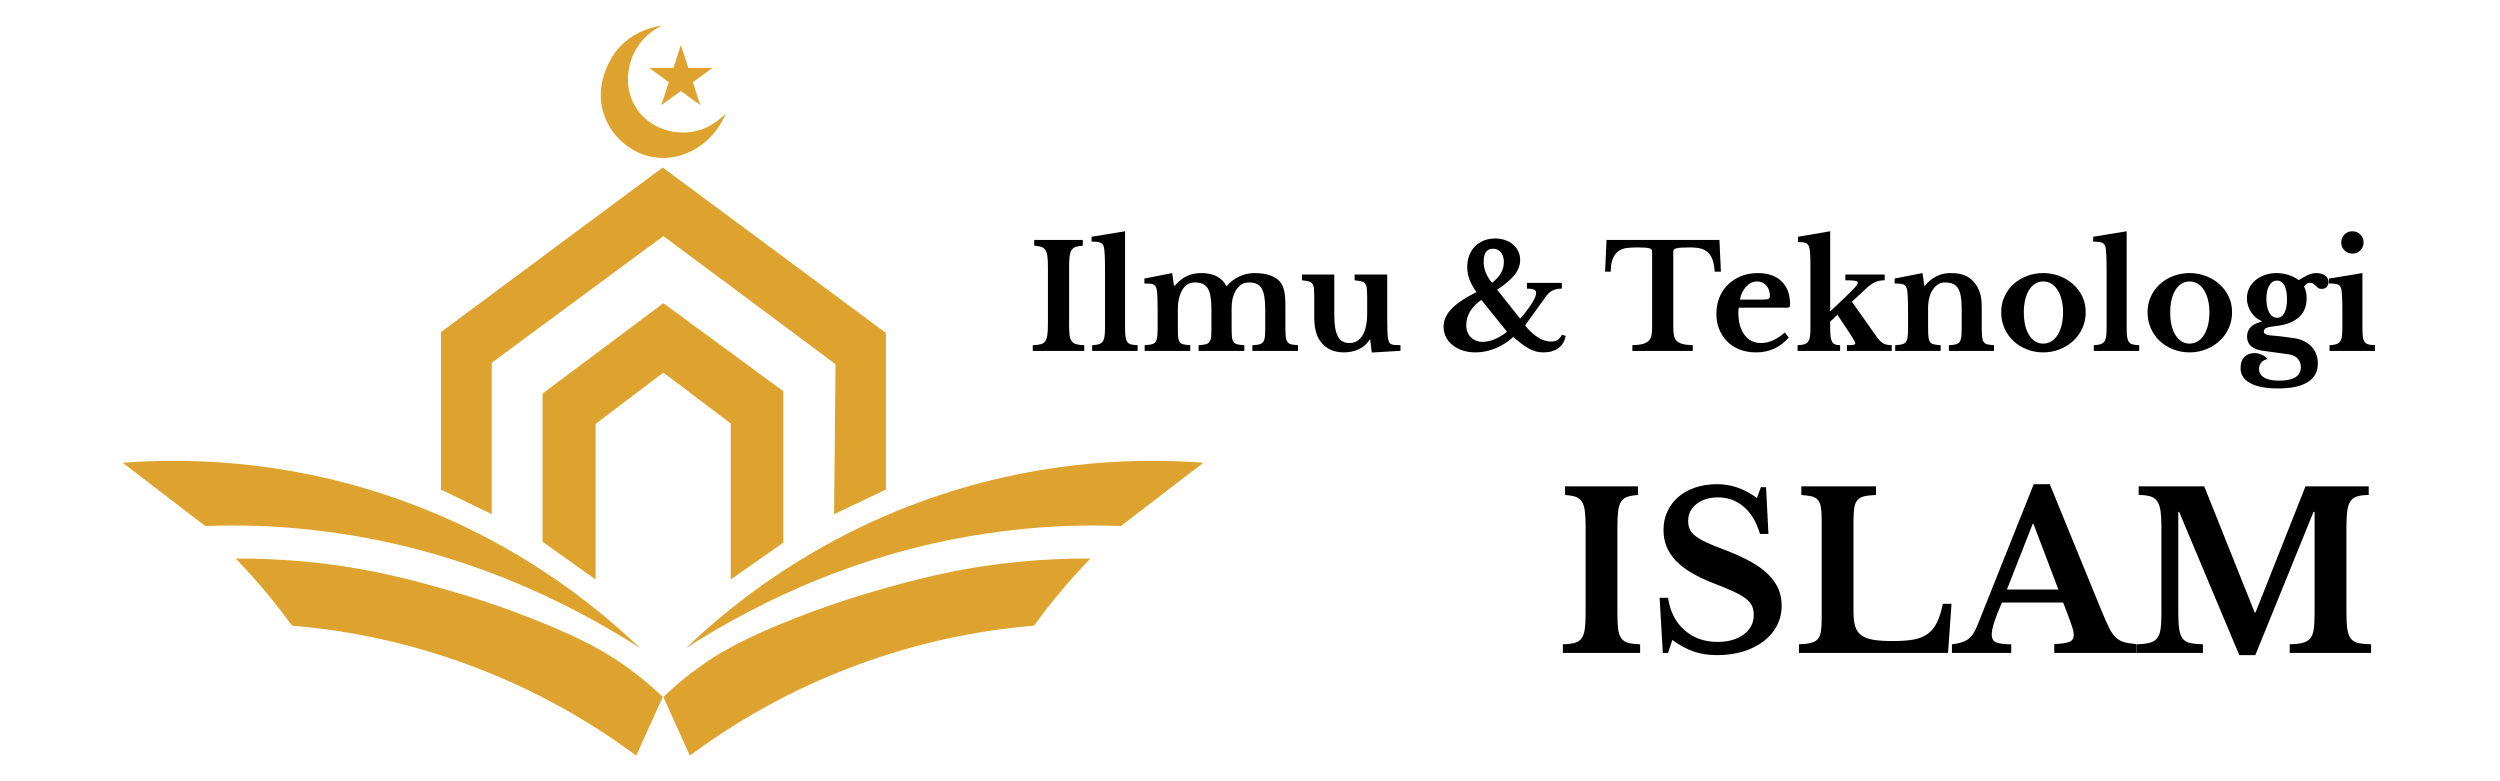 <svg xmlns="http://www.w3.org/2000/svg" xmlns:xlink="http://www.w3.org/1999/xlink" width="1920" zoomAndPan="magnify" viewBox="0 0 1440 450" height="600" preserveAspectRatio="xMidYMid meet" version="1.2"><defs><clipPath id="26f3cf4030"><path d="M 346 14.676 L 419 14.676 L 419 91 L 346 91 Z M 346 14.676 "/></clipPath><clipPath id="ccf5f21add"><path d="M 135 321 L 382 321 L 382 435.227 L 135 435.227 Z M 135 321 "/></clipPath><clipPath id="95212fb355"><path d="M 70.504 265 L 369 265 L 369 374 L 70.504 374 Z M 70.504 265 "/></clipPath><clipPath id="317c0a374f"><path d="M 382 321 L 629 321 L 629 435.227 L 382 435.227 Z M 382 321 "/></clipPath><clipPath id="ce714f3aea"><path d="M 395 265 L 693.316 265 L 693.316 374 L 395 374 Z M 395 265 "/></clipPath></defs><g id="50687423b3"><g clip-rule="nonzero" clip-path="url(#26f3cf4030)"><path style=" stroke:none;fill-rule:nonzero;fill:#dda32e;fill-opacity:1;" d="M 381.414 14.676 C 378.113 16.234 371.391 20.031 366.723 27.754 C 361.184 36.844 358.941 50.977 366.723 62.621 C 373.879 73.27 386.391 77.379 397.16 76.133 C 408.988 74.766 416.27 67.23 418.199 65.051 C 411.164 82.672 393.859 93.008 377.117 90.641 C 364.172 88.773 353.277 79.621 348.547 67.789 C 340.457 47.68 354.273 30.18 355.207 29.059 C 364.793 17.293 378.051 15.113 381.414 14.676 Z M 381.414 14.676 "/></g><path style=" stroke:none;fill-rule:nonzero;fill:#dda32e;fill-opacity:1;" d="M 392.18 25.945 L 396.477 39.148 L 410.355 39.148 L 399.09 47.367 L 403.383 60.566 L 392.18 52.41 L 380.914 60.566 L 385.211 47.367 L 374.004 39.148 L 387.887 39.148 Z M 392.18 25.945 "/><path style=" stroke:none;fill-rule:nonzero;fill:#dda32e;fill-opacity:1;" d="M 283.254 296.184 L 253.996 281.988 L 253.996 191.266 L 381.723 96.496 L 510.258 191.762 L 510.258 281.988 L 480.445 296.184 L 481.254 209.758 L 382.098 135.973 L 283.254 208.949 Z M 283.254 296.184 "/><path style=" stroke:none;fill-rule:nonzero;fill:#dda32e;fill-opacity:1;" d="M 420.875 333.793 L 420.875 243.879 L 382.098 214.613 L 343.07 244.129 L 343.07 333.793 L 312.508 312.062 L 312.508 226.695 L 382.098 174.641 L 451.188 225.324 L 451.188 312.562 Z M 420.875 333.793 "/><g clip-rule="nonzero" clip-path="url(#ccf5f21add)"><path style=" stroke:none;fill-rule:nonzero;fill:#dda32e;fill-opacity:1;" d="M 381.723 401.414 L 366.473 435.227 C 343.629 418.289 309.832 397.055 265.324 381.305 C 227.668 367.914 193.93 362.5 168.223 360.383 C 164.363 355.09 160.195 349.609 155.652 344.066 C 148.93 335.848 142.207 328.375 135.734 321.715 C 146.375 321.652 160.879 322.023 177.996 323.707 C 213.973 327.316 240.551 334.852 261.715 341.016 C 268.562 343.008 297.633 351.539 328.504 365.676 C 336.348 369.285 344.375 373.27 353.652 379.188 C 366.039 387.219 375.438 395.375 381.723 401.414 Z M 381.723 401.414 "/></g><g clip-rule="nonzero" clip-path="url(#95212fb355)"><path style=" stroke:none;fill-rule:nonzero;fill:#dda32e;fill-opacity:1;" d="M 118.18 302.973 L 70.688 266.547 C 103.738 264.055 158.516 264.117 221.383 284.789 C 294.645 308.887 343.566 349.234 368.652 373.27 C 327.82 347.117 264.082 314.863 181.73 305.461 C 158.949 302.785 137.602 302.223 118.18 302.973 Z M 118.18 302.973 "/></g><g clip-rule="nonzero" clip-path="url(#317c0a374f)"><path style=" stroke:none;fill-rule:nonzero;fill:#dda32e;fill-opacity:1;" d="M 382.098 401.414 L 397.348 435.227 C 420.191 418.289 453.988 397.055 498.496 381.305 C 536.152 367.914 569.891 362.5 595.598 360.383 C 599.457 355.09 603.625 349.609 608.168 344.066 C 614.891 335.848 621.613 328.375 628.09 321.715 C 617.445 321.652 602.941 322.023 585.824 323.707 C 549.848 327.316 523.27 334.852 502.105 341.016 C 495.258 343.008 466.191 351.539 435.316 365.676 C 427.473 369.285 419.445 373.27 410.168 379.188 C 397.781 387.219 388.383 395.375 382.098 401.414 Z M 382.098 401.414 "/></g><g clip-rule="nonzero" clip-path="url(#ce714f3aea)"><path style=" stroke:none;fill-rule:nonzero;fill:#dda32e;fill-opacity:1;" d="M 645.641 302.973 L 693.133 266.547 C 660.082 264.055 605.305 264.117 542.438 284.789 C 469.176 308.887 420.254 349.234 395.168 373.27 C 436 347.117 499.738 314.863 582.09 305.461 C 604.871 302.785 626.219 302.223 645.641 302.973 Z M 645.641 302.973 "/></g><g style="fill:#000000;fill-opacity:1;"><g transform="translate(895.733, 376.104)"><path style="stroke:none" d="M 48.984 0 L 4.484 0 L 4.484 -4.984 C 7.305 -5.066 9.566 -5.336 11.266 -5.797 C 12.973 -6.254 14.285 -7.102 15.203 -8.344 C 16.117 -9.594 16.742 -11.359 17.078 -13.641 C 17.41 -15.93 17.578 -19.031 17.578 -22.938 L 17.578 -73.047 C 17.578 -76.535 17.43 -79.422 17.141 -81.703 C 16.848 -83.984 16.285 -85.789 15.453 -87.125 C 14.617 -88.457 13.43 -89.391 11.891 -89.922 C 10.359 -90.461 8.305 -90.816 5.734 -90.984 L 5.734 -95.969 L 47.734 -95.969 L 47.734 -90.984 C 45.16 -90.816 43.102 -90.461 41.562 -89.922 C 40.031 -89.391 38.848 -88.457 38.016 -87.125 C 37.18 -85.789 36.617 -83.984 36.328 -81.703 C 36.035 -79.422 35.891 -76.535 35.891 -73.047 L 35.891 -22.938 C 35.891 -19.031 36.035 -15.93 36.328 -13.641 C 36.617 -11.359 37.242 -9.594 38.203 -8.344 C 39.16 -7.102 40.488 -6.254 42.188 -5.797 C 43.895 -5.336 46.16 -5.066 48.984 -4.984 Z M 48.984 0 "/></g></g><g style="fill:#000000;fill-opacity:1;"><g transform="translate(949.202, 376.104)"><path style="stroke:none" d="M 6.734 -31.781 L 11.594 -31.781 C 12.758 -23.883 15.914 -17.672 21.062 -13.141 C 26.219 -8.617 32.578 -6.359 40.141 -6.359 C 43.211 -6.359 46.035 -6.727 48.609 -7.469 C 51.18 -8.219 53.379 -9.281 55.203 -10.656 C 57.035 -12.031 58.453 -13.648 59.453 -15.516 C 60.453 -17.391 60.953 -19.488 60.953 -21.812 C 60.953 -23.801 60.641 -25.523 60.016 -26.984 C 59.391 -28.441 58.203 -29.852 56.453 -31.219 C 54.711 -32.594 52.328 -33.984 49.297 -35.391 C 46.266 -36.805 42.336 -38.43 37.516 -40.266 C 27.797 -44.004 20.609 -48.344 15.953 -53.281 C 11.297 -58.227 8.969 -64.066 8.969 -70.797 C 8.969 -74.703 9.719 -78.273 11.219 -81.516 C 12.719 -84.754 14.816 -87.535 17.516 -89.859 C 20.211 -92.191 23.453 -94 27.234 -95.281 C 31.016 -96.57 35.191 -97.219 39.766 -97.219 C 43.992 -97.219 47.977 -96.551 51.719 -95.219 C 55.457 -93.895 59.156 -91.906 62.812 -89.25 L 65.062 -95.469 L 68.047 -95.469 L 69.422 -68.547 L 64.562 -68.547 C 62.57 -75.359 59.457 -80.57 55.219 -84.188 C 50.977 -87.801 46.078 -89.609 40.516 -89.609 C 35.359 -89.609 31.18 -88.344 27.984 -85.812 C 24.785 -83.281 23.188 -80.02 23.188 -76.031 C 23.188 -74.281 23.473 -72.719 24.047 -71.344 C 24.629 -69.977 25.711 -68.672 27.297 -67.422 C 28.879 -66.18 31.039 -64.914 33.781 -63.625 C 36.52 -62.344 40.051 -60.91 44.375 -59.328 C 50.188 -57.086 55.148 -54.82 59.266 -52.531 C 63.379 -50.25 66.742 -47.797 69.359 -45.172 C 71.973 -42.555 73.906 -39.797 75.156 -36.891 C 76.406 -33.984 77.031 -30.785 77.031 -27.297 C 77.031 -23.055 76.113 -19.191 74.281 -15.703 C 72.457 -12.211 69.906 -9.219 66.625 -6.719 C 63.344 -4.227 59.438 -2.273 54.906 -0.859 C 50.375 0.547 45.367 1.25 39.891 1.25 C 34.898 1.25 30.41 0.566 26.422 -0.797 C 22.43 -2.172 18.316 -4.398 14.078 -7.484 L 11.594 0 L 8.594 0 Z M 6.734 -31.781 "/></g></g><g style="fill:#000000;fill-opacity:1;"><g transform="translate(1031.836, 376.104)"><path style="stroke:none" d="M 90.234 0 L 4.359 0 L 4.359 -4.984 C 7.098 -5.066 9.336 -5.316 11.078 -5.734 C 12.828 -6.148 14.16 -6.852 15.078 -7.844 C 15.992 -8.844 16.617 -10.254 16.953 -12.078 C 17.285 -13.91 17.453 -16.281 17.453 -19.188 L 17.453 -76.781 C 17.453 -79.688 17.305 -82.031 17.016 -83.812 C 16.723 -85.602 16.16 -87.016 15.328 -88.047 C 14.492 -89.086 13.305 -89.797 11.766 -90.172 C 10.234 -90.547 8.223 -90.816 5.734 -90.984 L 5.734 -95.969 L 48.734 -95.969 L 48.734 -90.984 C 45.91 -90.898 43.645 -90.648 41.938 -90.234 C 40.238 -89.816 38.93 -89.066 38.016 -87.984 C 37.098 -86.91 36.492 -85.414 36.203 -83.5 C 35.91 -81.594 35.766 -79.062 35.766 -75.906 L 35.766 -23.688 C 35.766 -20.195 36.117 -17.348 36.828 -15.141 C 37.535 -12.941 38.758 -11.238 40.5 -10.031 C 42.25 -8.82 44.578 -7.988 47.484 -7.531 C 50.391 -7.082 54.004 -6.859 58.328 -6.859 C 63.148 -6.859 67.18 -7.145 70.422 -7.719 C 73.66 -8.301 76.379 -9.406 78.578 -11.031 C 80.785 -12.656 82.551 -14.836 83.875 -17.578 C 85.207 -20.316 86.332 -23.891 87.25 -28.297 L 92.234 -28.297 Z M 90.234 0 "/></g></g><g style="fill:#000000;fill-opacity:1;"><g transform="translate(1125.936, 376.104)"><path style="stroke:none" d="M 62.438 -29.047 L 27.172 -29.047 C 23.266 -20.234 21.312 -14.125 21.312 -10.719 C 21.312 -8.227 22.242 -6.648 24.109 -5.984 C 25.984 -5.316 28.789 -4.984 32.531 -4.984 L 32.531 0 L -1.625 0 L -1.625 -4.984 C 0.375 -5.234 2.098 -5.566 3.547 -5.984 C 5.004 -6.398 6.289 -6.977 7.406 -7.719 C 8.531 -8.469 9.508 -9.445 10.344 -10.656 C 11.176 -11.863 11.969 -13.336 12.719 -15.078 L 45.5 -97.219 L 54.719 -97.219 L 84.5 -24.422 C 86.25 -20.191 87.723 -16.867 88.922 -14.453 C 90.129 -12.047 91.422 -10.195 92.797 -8.906 C 94.172 -7.625 95.75 -6.734 97.531 -6.234 C 99.32 -5.734 101.629 -5.359 104.453 -5.109 L 104.453 0 L 57.328 0 L 57.328 -5.109 C 61.316 -5.273 64.18 -5.691 65.922 -6.359 C 67.672 -7.023 68.547 -8.352 68.547 -10.344 C 68.547 -11.508 68.254 -13.004 67.672 -14.828 C 67.098 -16.66 66.312 -18.906 65.312 -21.562 Z M 30.031 -36.516 L 59.703 -36.516 L 45.375 -74.281 L 44.875 -74.281 Z M 30.031 -36.516 "/></g></g><g style="fill:#000000;fill-opacity:1;"><g transform="translate(1226.767, 376.104)"><path style="stroke:none" d="M 72.422 -23.312 L 101.203 -95.969 L 137.609 -95.969 L 137.609 -90.984 C 134.859 -90.984 132.629 -90.711 130.922 -90.172 C 129.223 -89.641 127.914 -88.664 127 -87.25 C 126.094 -85.832 125.492 -83.898 125.203 -81.453 C 124.91 -79.004 124.766 -75.91 124.766 -72.172 L 124.766 -23.812 C 124.766 -19.656 124.93 -16.367 125.266 -13.953 C 125.598 -11.547 126.258 -9.676 127.25 -8.344 C 128.25 -7.02 129.68 -6.148 131.547 -5.734 C 133.422 -5.316 135.895 -5.066 138.969 -4.984 L 138.969 0 L 92.109 0 L 92.109 -4.984 C 95.18 -5.066 97.648 -5.336 99.516 -5.797 C 101.391 -6.254 102.848 -7.102 103.891 -8.344 C 104.93 -9.594 105.613 -11.359 105.938 -13.641 C 106.27 -15.93 106.438 -19.031 106.438 -22.938 L 106.438 -81.266 L 105.812 -81.266 L 72.297 1.25 L 63.062 1.25 L 28.422 -81.266 L 27.922 -81.266 L 27.922 -23.812 C 27.922 -19.656 28.086 -16.367 28.422 -13.953 C 28.754 -11.547 29.414 -9.676 30.406 -8.344 C 31.406 -7.02 32.836 -6.148 34.703 -5.734 C 36.578 -5.316 39.051 -5.066 42.125 -4.984 L 42.125 0 L 3.734 0 L 3.734 -4.984 C 6.805 -5.066 9.297 -5.336 11.203 -5.797 C 13.117 -6.254 14.598 -7.102 15.641 -8.344 C 16.68 -9.594 17.367 -11.359 17.703 -13.641 C 18.035 -15.93 18.203 -19.031 18.203 -22.938 L 18.203 -73.047 C 18.203 -76.535 18.035 -79.441 17.703 -81.766 C 17.367 -84.086 16.742 -85.938 15.828 -87.312 C 14.91 -88.688 13.598 -89.641 11.891 -90.172 C 10.191 -90.711 7.93 -90.984 5.109 -90.984 L 5.109 -95.969 L 42.875 -95.969 L 71.922 -23.312 Z M 72.422 -23.312 "/></g></g><g style="fill:#000000;fill-opacity:1;"><g transform="translate(591.884, 202.15)"><path style="stroke:none" d="M 32.641 0 L 2.984 0 L 2.984 -3.328 C 4.867 -3.379 6.379 -3.555 7.516 -3.859 C 8.648 -4.16 9.52 -4.727 10.125 -5.562 C 10.738 -6.395 11.156 -7.57 11.375 -9.094 C 11.602 -10.613 11.719 -12.676 11.719 -15.281 L 11.719 -48.672 C 11.719 -50.992 11.617 -52.914 11.422 -54.438 C 11.223 -55.969 10.848 -57.176 10.297 -58.062 C 9.742 -58.945 8.953 -59.566 7.922 -59.922 C 6.898 -60.285 5.535 -60.523 3.828 -60.641 L 3.828 -63.953 L 31.812 -63.953 L 31.812 -60.641 C 30.094 -60.523 28.723 -60.285 27.703 -59.922 C 26.68 -59.566 25.891 -58.945 25.328 -58.062 C 24.773 -57.176 24.398 -55.969 24.203 -54.438 C 24.016 -52.914 23.922 -50.992 23.922 -48.672 L 23.922 -15.281 C 23.922 -12.676 24.016 -10.613 24.203 -9.094 C 24.398 -7.57 24.816 -6.395 25.453 -5.562 C 26.086 -4.727 26.973 -4.16 28.109 -3.859 C 29.242 -3.555 30.754 -3.379 32.641 -3.328 Z M 32.641 0 "/></g></g><g style="fill:#000000;fill-opacity:1;"><g transform="translate(627.516, 202.15)"><path style="stroke:none" d="M 20.516 -13.625 C 20.516 -11.406 20.598 -9.629 20.766 -8.297 C 20.93 -6.973 21.266 -5.953 21.766 -5.234 C 22.266 -4.516 22.984 -4.031 23.922 -3.781 C 24.859 -3.531 26.133 -3.379 27.75 -3.328 L 27.75 0 L 1.578 0 L 1.578 -3.328 C 3.129 -3.379 4.391 -3.555 5.359 -3.859 C 6.328 -4.16 7.07 -4.656 7.594 -5.344 C 8.125 -6.039 8.484 -7.016 8.672 -8.266 C 8.867 -9.516 8.969 -11.109 8.969 -13.047 L 8.969 -47.344 C 8.969 -50.551 8.91 -53.191 8.797 -55.266 C 8.691 -57.348 8.555 -58.781 8.391 -59.562 C 8.109 -60.938 7.484 -61.848 6.516 -62.297 C 5.547 -62.742 3.789 -62.969 1.25 -62.969 L 1.25 -65.781 L 20.516 -68.938 Z M 20.516 -13.625 "/></g></g><g style="fill:#000000;fill-opacity:1;"><g transform="translate(657.002, 202.15)"><path style="stroke:none" d="M 21.438 -13.703 C 21.438 -11.379 21.488 -9.551 21.594 -8.219 C 21.707 -6.895 22.008 -5.883 22.5 -5.188 C 23 -4.5 23.719 -4.039 24.656 -3.812 C 25.602 -3.594 26.91 -3.43 28.578 -3.328 L 28.578 0 L 2.328 0 L 2.328 -3.328 C 3.984 -3.43 5.312 -3.594 6.312 -3.812 C 7.312 -4.039 8.055 -4.484 8.547 -5.141 C 9.047 -5.805 9.379 -6.766 9.547 -8.016 C 9.711 -9.266 9.797 -10.941 9.797 -13.047 L 9.797 -23.344 C 9.797 -26.5 9.754 -29.129 9.672 -31.234 C 9.586 -33.336 9.438 -34.773 9.219 -35.547 C 9.051 -36.266 8.844 -36.832 8.594 -37.25 C 8.344 -37.664 7.953 -38 7.422 -38.25 C 6.898 -38.5 6.223 -38.664 5.391 -38.75 C 4.566 -38.832 3.488 -38.875 2.156 -38.875 L 2.156 -41.703 L 18.188 -44.859 L 19.188 -37.625 L 19.688 -37.625 C 22.008 -40.227 24.348 -42.082 26.703 -43.188 C 29.055 -44.301 31.785 -44.859 34.891 -44.859 C 38.547 -44.859 41.562 -44.219 43.938 -42.938 C 46.32 -41.664 48.125 -39.844 49.344 -37.469 L 49.672 -37.469 C 51.66 -39.789 54.039 -41.602 56.812 -42.906 C 59.582 -44.207 62.547 -44.859 65.703 -44.859 C 69.023 -44.859 71.914 -44.441 74.375 -43.609 C 76.844 -42.773 78.77 -41.582 80.156 -40.031 C 81.258 -38.758 82.07 -37.098 82.594 -35.047 C 83.125 -33.004 83.391 -30.156 83.391 -26.5 L 83.391 -13.703 C 83.391 -11.43 83.457 -9.629 83.594 -8.297 C 83.738 -6.973 84.062 -5.953 84.562 -5.234 C 85.062 -4.516 85.781 -4.039 86.719 -3.812 C 87.656 -3.594 88.957 -3.43 90.625 -3.328 L 90.625 0 L 64.375 0 L 64.375 -3.328 C 66.031 -3.379 67.344 -3.531 68.312 -3.781 C 69.281 -4.031 70.023 -4.5 70.547 -5.188 C 71.078 -5.883 71.41 -6.844 71.547 -8.062 C 71.691 -9.281 71.766 -10.941 71.766 -13.047 L 71.766 -23.922 C 71.766 -26.797 71.598 -29.227 71.266 -31.219 C 70.93 -33.219 70.406 -34.828 69.688 -36.047 C 68.969 -37.266 68.008 -38.133 66.812 -38.656 C 65.625 -39.188 64.176 -39.453 62.469 -39.453 C 60.531 -39.453 58.938 -38.977 57.688 -38.031 C 56.438 -37.094 55.398 -35.879 54.578 -34.391 C 53.129 -31.785 52.406 -28.547 52.406 -24.672 L 52.406 -13.703 C 52.406 -11.43 52.461 -9.629 52.578 -8.297 C 52.691 -6.973 52.992 -5.953 53.484 -5.234 C 53.984 -4.516 54.719 -4.039 55.688 -3.812 C 56.656 -3.594 58 -3.43 59.719 -3.328 L 59.719 0 L 33.391 0 L 33.391 -3.328 C 35.055 -3.43 36.375 -3.594 37.344 -3.812 C 38.312 -4.039 39.055 -4.484 39.578 -5.141 C 40.109 -5.805 40.441 -6.766 40.578 -8.016 C 40.711 -9.266 40.781 -10.941 40.781 -13.047 L 40.781 -23.922 C 40.781 -26.797 40.613 -29.227 40.281 -31.219 C 39.945 -33.219 39.406 -34.828 38.656 -36.047 C 37.914 -37.266 36.938 -38.133 35.719 -38.656 C 34.5 -39.188 32.973 -39.453 31.141 -39.453 C 29.316 -39.453 27.805 -39.008 26.609 -38.125 C 25.422 -37.238 24.441 -36.047 23.672 -34.547 C 22.953 -33.223 22.398 -31.703 22.016 -29.984 C 21.629 -28.266 21.438 -26.492 21.438 -24.672 Z M 21.438 -13.703 "/></g></g><g style="fill:#000000;fill-opacity:1;"><g transform="translate(748.864, 202.15)"><path style="stroke:none" d="M 38.625 -30.406 C 38.625 -32.613 38.566 -34.367 38.453 -35.672 C 38.348 -36.973 38.047 -37.969 37.547 -38.656 C 37.047 -39.352 36.312 -39.828 35.344 -40.078 C 34.375 -40.328 33.055 -40.535 31.391 -40.703 L 31.391 -44.016 L 50.172 -44.016 L 50.172 -18.859 C 50.172 -15.473 50.211 -12.828 50.297 -10.922 C 50.379 -9.016 50.531 -7.586 50.75 -6.641 C 50.914 -5.922 51.109 -5.352 51.328 -4.938 C 51.555 -4.52 51.914 -4.188 52.406 -3.938 C 52.906 -3.695 53.582 -3.535 54.438 -3.453 C 55.301 -3.367 56.426 -3.328 57.812 -3.328 L 57.812 -0.078 L 41.281 0.906 L 40.375 -6.484 L 40.031 -6.484 C 38.594 -4.148 36.57 -2.348 33.969 -1.078 C 31.363 0.191 28.457 0.828 25.25 0.828 C 19.32 0.828 14.812 -1.273 11.719 -5.484 C 9.332 -8.691 8.141 -13.258 8.141 -19.188 L 8.141 -30.406 C 8.141 -32.676 8.082 -34.457 7.969 -35.75 C 7.863 -37.051 7.57 -38.035 7.094 -38.703 C 6.625 -39.367 5.922 -39.828 4.984 -40.078 C 4.047 -40.328 2.742 -40.535 1.078 -40.703 L 1.078 -44.016 L 19.688 -44.016 L 19.688 -20.516 C 19.688 -14.922 20.379 -10.863 21.766 -8.344 C 23.148 -5.82 25.363 -4.562 28.406 -4.562 C 31.676 -4.562 34.195 -6.055 35.969 -9.047 C 37.738 -11.93 38.625 -16.172 38.625 -21.766 Z M 38.625 -30.406 "/></g></g><g style="fill:#000000;fill-opacity:1;"><g transform="translate(807.752, 202.15)"><path style="stroke:none" d=""/></g></g><g style="fill:#000000;fill-opacity:1;"><g transform="translate(829.845, 202.15)"><path style="stroke:none" d="M 29.562 -39.281 C 31.945 -41.113 33.676 -43 34.75 -44.938 C 35.832 -46.875 36.375 -48.977 36.375 -51.25 C 36.375 -53.57 35.805 -55.426 34.672 -56.812 C 33.535 -58.195 32 -58.891 30.062 -58.891 C 26.52 -58.891 24.75 -56.367 24.75 -51.328 C 24.75 -49.172 25.164 -47.066 26 -45.016 C 26.832 -42.973 28.02 -41.062 29.562 -39.281 Z M 23.422 -29.406 C 20.598 -27.52 18.438 -25.301 16.938 -22.75 C 15.445 -20.207 14.703 -17.582 14.703 -14.875 C 14.703 -12.039 15.586 -9.723 17.359 -7.922 C 19.129 -6.129 21.375 -5.234 24.094 -5.234 C 26.25 -5.234 28.57 -5.742 31.062 -6.766 C 33.551 -7.797 35.93 -9.223 38.203 -11.047 Z M 45.766 -18.609 C 47.098 -20.098 48.332 -21.586 49.469 -23.078 C 50.602 -24.578 51.582 -25.977 52.406 -27.281 C 53.238 -28.582 53.875 -29.758 54.312 -30.812 C 54.758 -31.863 54.984 -32.723 54.984 -33.391 C 54.984 -34.273 54.582 -34.91 53.781 -35.297 C 52.977 -35.691 51.609 -35.891 49.672 -35.891 L 49.672 -39.203 L 69.766 -39.203 L 69.766 -35.891 C 68.492 -35.891 67.398 -35.773 66.484 -35.547 C 65.578 -35.328 64.75 -35.008 64 -34.594 C 63.25 -34.176 62.566 -33.648 61.953 -33.016 C 61.348 -32.379 60.742 -31.617 60.141 -30.734 L 48.594 -14.703 C 50.863 -11.816 53.301 -9.547 55.906 -7.891 C 58.508 -6.234 61.023 -5.406 63.453 -5.406 C 65.004 -5.406 66.223 -5.664 67.109 -6.188 C 67.992 -6.719 68.91 -7.754 69.859 -9.297 L 72.016 -8.719 C 71.398 -5.613 69.984 -3.242 67.766 -1.609 C 65.555 0.016 62.68 0.828 59.141 0.828 C 57.703 0.828 56.332 0.66 55.031 0.328 C 53.727 -0.004 52.395 -0.531 51.031 -1.25 C 49.676 -1.969 48.25 -2.895 46.75 -4.031 C 45.258 -5.164 43.602 -6.508 41.781 -8.062 C 38.957 -5.395 35.617 -3.242 31.766 -1.609 C 27.922 0.016 24.004 0.828 20.016 0.828 C 17.359 0.828 14.906 0.457 12.656 -0.281 C 10.414 -1.031 8.477 -2.055 6.844 -3.359 C 5.219 -4.66 3.945 -6.211 3.031 -8.016 C 2.113 -9.816 1.656 -11.77 1.656 -13.875 C 1.656 -17.582 3.164 -21.023 6.188 -24.203 C 9.207 -27.391 14.008 -30.617 20.594 -33.891 C 18.77 -36.492 17.426 -38.93 16.562 -41.203 C 15.707 -43.473 15.281 -45.852 15.281 -48.344 C 15.281 -50.781 15.664 -53.008 16.438 -55.031 C 17.219 -57.051 18.312 -58.781 19.719 -60.219 C 21.133 -61.656 22.828 -62.773 24.797 -63.578 C 26.766 -64.379 28.938 -64.781 31.312 -64.781 C 33.414 -64.781 35.352 -64.477 37.125 -63.875 C 38.895 -63.27 40.414 -62.41 41.688 -61.297 C 42.969 -60.191 43.969 -58.891 44.688 -57.391 C 45.406 -55.898 45.766 -54.238 45.766 -52.406 C 45.766 -49.414 44.711 -46.578 42.609 -43.891 C 40.504 -41.211 37.129 -38.348 32.484 -35.297 Z M 45.766 -18.609 "/></g></g><g style="fill:#000000;fill-opacity:1;"><g transform="translate(903.85, 202.15)"><path style="stroke:none" d=""/></g></g><g style="fill:#000000;fill-opacity:1;"><g transform="translate(923.534, 202.15)"><path style="stroke:none" d="M 67.703 -45.688 L 64.125 -45.688 C 63.957 -48.395 63.555 -50.648 62.922 -52.453 C 62.285 -54.254 61.383 -55.691 60.219 -56.766 C 59.051 -57.848 57.641 -58.598 55.984 -59.016 C 54.328 -59.43 52.391 -59.641 50.172 -59.641 C 48.016 -59.641 46.285 -59.598 44.984 -59.516 C 43.68 -59.43 42.68 -59.289 41.984 -59.094 C 41.297 -58.906 40.836 -58.645 40.609 -58.312 C 40.391 -57.977 40.281 -57.562 40.281 -57.062 L 40.281 -13.547 C 40.281 -11.766 40.406 -10.238 40.656 -8.969 C 40.906 -7.695 41.414 -6.66 42.188 -5.859 C 42.969 -5.055 44.102 -4.445 45.594 -4.031 C 47.094 -3.613 49.062 -3.379 51.5 -3.328 L 51.5 0 L 16.703 0 L 16.703 -3.328 C 19.191 -3.379 21.18 -3.613 22.672 -4.031 C 24.172 -4.445 25.32 -5.055 26.125 -5.859 C 26.926 -6.66 27.453 -7.695 27.703 -8.969 C 27.953 -10.238 28.078 -11.766 28.078 -13.547 L 28.078 -57.062 C 28.078 -57.562 27.977 -57.977 27.781 -58.312 C 27.594 -58.645 27.191 -58.906 26.578 -59.094 C 25.973 -59.289 25.102 -59.43 23.969 -59.516 C 22.832 -59.598 21.348 -59.641 19.516 -59.641 C 17.523 -59.641 15.613 -59.539 13.781 -59.344 C 11.957 -59.156 10.352 -58.602 8.969 -57.688 C 7.582 -56.77 6.457 -55.383 5.594 -53.531 C 4.738 -51.676 4.285 -49.062 4.234 -45.688 L 1 -45.688 L 1.828 -63.953 L 66.859 -63.953 Z M 67.703 -45.688 "/></g></g><g style="fill:#000000;fill-opacity:1;"><g transform="translate(985.495, 202.15)"><path style="stroke:none" d="M 44.859 -7.719 C 39.816 -2.02 33.531 0.828 26 0.828 C 22.562 0.828 19.441 0.289 16.641 -0.781 C 13.848 -1.863 11.457 -3.391 9.469 -5.359 C 7.477 -7.328 5.926 -9.664 4.812 -12.375 C 3.707 -15.094 3.156 -18.113 3.156 -21.438 C 3.156 -24.863 3.734 -28.004 4.891 -30.859 C 6.055 -33.711 7.707 -36.176 9.844 -38.25 C 11.977 -40.32 14.5 -41.941 17.406 -43.109 C 20.312 -44.273 23.508 -44.859 27 -44.859 C 32.863 -44.859 37.426 -43.281 40.688 -40.125 C 43.957 -36.969 45.594 -32.535 45.594 -26.828 C 45.594 -25.941 45.453 -25.398 45.172 -25.203 C 44.898 -25.016 44.129 -24.922 42.859 -24.922 L 16.109 -24.922 C 15.891 -24.422 15.781 -23.504 15.781 -22.172 C 15.781 -16.742 16.957 -12.453 19.312 -9.297 C 21.664 -6.141 24.863 -4.562 28.906 -4.562 C 31.227 -4.562 33.535 -5.086 35.828 -6.141 C 38.129 -7.191 40.363 -8.688 42.531 -10.625 Z M 28.734 -29.562 C 30.953 -29.562 32.379 -29.688 33.016 -29.938 C 33.648 -30.188 33.969 -30.785 33.969 -31.734 C 33.969 -34.172 33.273 -36.16 31.891 -37.703 C 30.504 -39.254 28.758 -40.031 26.656 -40.031 C 24.281 -40.031 22.164 -39.047 20.312 -37.078 C 18.457 -35.117 17.254 -32.613 16.703 -29.562 Z M 28.734 -29.562 "/></g></g><g style="fill:#000000;fill-opacity:1;"><g transform="translate(1034.083, 202.15)"><path style="stroke:none" d="M 29.734 -3.328 C 31.504 -3.328 32.75 -3.395 33.469 -3.531 C 34.188 -3.664 34.547 -3.957 34.547 -4.406 C 34.547 -4.738 34.172 -5.551 33.422 -6.844 C 32.68 -8.145 31.727 -9.656 30.562 -11.375 L 24.25 -20.844 L 20.094 -16.859 L 20.094 -13.625 C 20.094 -11.457 20.176 -9.707 20.344 -8.375 C 20.508 -7.051 20.801 -6.016 21.219 -5.266 C 21.633 -4.523 22.219 -4.016 22.969 -3.734 C 23.719 -3.461 24.672 -3.328 25.828 -3.328 L 25.828 0 L 1.328 0 L 1.328 -3.328 C 2.879 -3.379 4.125 -3.539 5.062 -3.812 C 6.008 -4.094 6.758 -4.578 7.312 -5.266 C 7.863 -5.961 8.234 -6.93 8.422 -8.172 C 8.617 -9.422 8.719 -11.047 8.719 -13.047 L 8.719 -48.266 C 8.719 -51.641 8.66 -54.297 8.547 -56.234 C 8.441 -58.172 8.156 -59.625 7.688 -60.594 C 7.219 -61.562 6.492 -62.156 5.516 -62.375 C 4.547 -62.602 3.234 -62.719 1.578 -62.719 L 1.578 -65.781 L 20.094 -68.938 L 20.094 -22.766 L 28.078 -30.312 C 30.953 -33.031 33 -35.066 34.219 -36.422 C 35.438 -37.773 36.047 -38.758 36.047 -39.375 C 36.047 -39.875 35.531 -40.219 34.5 -40.406 C 33.477 -40.602 31.586 -40.703 28.828 -40.703 L 28.828 -44.016 L 51.5 -44.016 L 51.5 -40.703 C 49.395 -40.703 47.539 -40.344 45.938 -39.625 C 44.332 -38.906 42.586 -37.66 40.703 -35.891 L 32.641 -28.328 L 47.016 -7.969 C 48.285 -6.195 49.531 -4.977 50.75 -4.312 C 51.969 -3.656 53.57 -3.328 55.562 -3.328 L 55.562 0 L 29.734 0 Z M 29.734 -3.328 "/></g></g><g style="fill:#000000;fill-opacity:1;"><g transform="translate(1089.234, 202.15)"><path style="stroke:none" d="M 21.344 -13.547 C 21.344 -11.273 21.41 -9.488 21.547 -8.188 C 21.691 -6.883 22 -5.883 22.469 -5.188 C 22.938 -4.5 23.656 -4.039 24.625 -3.812 C 25.594 -3.594 26.91 -3.43 28.578 -3.328 L 28.578 0 L 2.406 0 L 2.406 -3.328 C 4.008 -3.43 5.297 -3.594 6.266 -3.812 C 7.234 -4.039 7.977 -4.484 8.5 -5.141 C 9.031 -5.805 9.379 -6.75 9.547 -7.969 C 9.711 -9.188 9.797 -10.848 9.797 -12.953 L 9.797 -23.344 C 9.797 -26.602 9.738 -29.242 9.625 -31.266 C 9.52 -33.297 9.383 -34.672 9.219 -35.391 C 9.051 -36.109 8.828 -36.703 8.547 -37.172 C 8.273 -37.641 7.863 -38 7.312 -38.25 C 6.758 -38.5 6.066 -38.664 5.234 -38.75 C 4.398 -38.832 3.348 -38.875 2.078 -38.875 L 2.078 -41.703 L 18.109 -44.859 L 19.188 -37.547 L 19.516 -37.547 C 21.348 -39.867 23.508 -41.664 26 -42.938 C 28.488 -44.219 31.227 -44.859 34.219 -44.859 C 37.758 -44.859 40.625 -44.375 42.812 -43.406 C 45 -42.438 46.953 -40.816 48.672 -38.547 C 49.617 -37.266 50.453 -35.613 51.172 -33.594 C 51.891 -31.57 52.25 -28.789 52.25 -25.25 L 52.25 -13.547 C 52.25 -11.273 52.316 -9.488 52.453 -8.188 C 52.586 -6.883 52.891 -5.883 53.359 -5.188 C 53.836 -4.5 54.547 -4.039 55.484 -3.812 C 56.422 -3.594 57.695 -3.43 59.312 -3.328 L 59.312 0 L 33.312 0 L 33.312 -3.328 C 34.969 -3.379 36.281 -3.531 37.25 -3.781 C 38.219 -4.031 38.953 -4.484 39.453 -5.141 C 39.953 -5.805 40.285 -6.766 40.453 -8.016 C 40.617 -9.266 40.703 -10.91 40.703 -12.953 L 40.703 -24.25 C 40.703 -27.07 40.535 -29.453 40.203 -31.391 C 39.867 -33.336 39.328 -34.906 38.578 -36.094 C 37.836 -37.281 36.859 -38.133 35.641 -38.656 C 34.422 -39.188 32.895 -39.453 31.062 -39.453 C 29.289 -39.453 27.77 -38.953 26.5 -37.953 C 25.227 -36.961 24.117 -35.582 23.172 -33.812 C 22.672 -32.812 22.238 -31.52 21.875 -29.938 C 21.52 -28.363 21.344 -26.719 21.344 -25 Z M 21.344 -13.547 "/></g></g><g style="fill:#000000;fill-opacity:1;"><g transform="translate(1149.617, 202.15)"><path style="stroke:none" d="M 27.25 -44.859 C 30.57 -44.859 33.711 -44.289 36.672 -43.156 C 39.629 -42.02 42.227 -40.453 44.469 -38.453 C 46.719 -36.461 48.492 -34.098 49.797 -31.359 C 51.098 -28.617 51.75 -25.613 51.75 -22.344 C 51.75 -18.969 51.098 -15.863 49.797 -13.031 C 48.492 -10.207 46.719 -7.77 44.469 -5.719 C 42.227 -3.676 39.629 -2.07 36.672 -0.906 C 33.711 0.25 30.57 0.828 27.25 0.828 C 23.977 0.828 20.875 0.258 17.938 -0.875 C 15.008 -2.008 12.438 -3.598 10.219 -5.641 C 8 -7.691 6.254 -10.145 4.984 -13 C 3.711 -15.852 3.078 -18.969 3.078 -22.344 C 3.078 -25.613 3.711 -28.629 4.984 -31.391 C 6.254 -34.16 8 -36.539 10.219 -38.531 C 12.438 -40.531 15.008 -42.082 17.938 -43.188 C 20.875 -44.301 23.977 -44.859 27.25 -44.859 Z M 27.25 -40.031 C 25.582 -40.031 24.055 -39.602 22.672 -38.75 C 21.285 -37.895 20.109 -36.691 19.141 -35.141 C 18.172 -33.586 17.422 -31.719 16.891 -29.531 C 16.367 -27.344 16.109 -24.922 16.109 -22.266 C 16.109 -19.492 16.367 -17 16.891 -14.781 C 17.422 -12.57 18.172 -10.691 19.141 -9.141 C 20.109 -7.586 21.27 -6.379 22.625 -5.516 C 23.988 -4.66 25.531 -4.234 27.25 -4.234 C 28.957 -4.234 30.52 -4.66 31.938 -5.516 C 33.352 -6.379 34.555 -7.598 35.547 -9.172 C 36.547 -10.754 37.32 -12.648 37.875 -14.859 C 38.426 -17.078 38.703 -19.547 38.703 -22.266 C 38.703 -24.922 38.426 -27.328 37.875 -29.484 C 37.32 -31.648 36.547 -33.52 35.547 -35.094 C 34.555 -36.676 33.352 -37.895 31.938 -38.75 C 30.52 -39.602 28.957 -40.031 27.25 -40.031 Z M 27.25 -40.031 "/></g></g><g style="fill:#000000;fill-opacity:1;"><g transform="translate(1204.435, 202.15)"><path style="stroke:none" d="M 20.516 -13.625 C 20.516 -11.406 20.598 -9.629 20.766 -8.297 C 20.93 -6.973 21.266 -5.953 21.766 -5.234 C 22.266 -4.516 22.984 -4.031 23.922 -3.781 C 24.859 -3.531 26.133 -3.379 27.75 -3.328 L 27.75 0 L 1.578 0 L 1.578 -3.328 C 3.129 -3.379 4.391 -3.555 5.359 -3.859 C 6.328 -4.16 7.07 -4.656 7.594 -5.344 C 8.125 -6.039 8.484 -7.016 8.672 -8.266 C 8.867 -9.516 8.969 -11.109 8.969 -13.047 L 8.969 -47.344 C 8.969 -50.551 8.91 -53.191 8.797 -55.266 C 8.691 -57.348 8.555 -58.781 8.391 -59.562 C 8.109 -60.938 7.484 -61.848 6.516 -62.297 C 5.547 -62.742 3.789 -62.969 1.25 -62.969 L 1.25 -65.781 L 20.516 -68.938 Z M 20.516 -13.625 "/></g></g><g style="fill:#000000;fill-opacity:1;"><g transform="translate(1233.921, 202.15)"><path style="stroke:none" d="M 27.25 -44.859 C 30.57 -44.859 33.711 -44.289 36.672 -43.156 C 39.629 -42.02 42.227 -40.453 44.469 -38.453 C 46.719 -36.461 48.492 -34.098 49.797 -31.359 C 51.098 -28.617 51.75 -25.613 51.75 -22.344 C 51.75 -18.969 51.098 -15.863 49.797 -13.031 C 48.492 -10.207 46.719 -7.77 44.469 -5.719 C 42.227 -3.676 39.629 -2.07 36.672 -0.906 C 33.711 0.25 30.57 0.828 27.25 0.828 C 23.977 0.828 20.875 0.258 17.938 -0.875 C 15.008 -2.008 12.438 -3.598 10.219 -5.641 C 8 -7.691 6.254 -10.145 4.984 -13 C 3.711 -15.852 3.078 -18.969 3.078 -22.344 C 3.078 -25.613 3.711 -28.629 4.984 -31.391 C 6.254 -34.16 8 -36.539 10.219 -38.531 C 12.438 -40.531 15.008 -42.082 17.938 -43.188 C 20.875 -44.301 23.977 -44.859 27.25 -44.859 Z M 27.25 -40.031 C 25.582 -40.031 24.055 -39.602 22.672 -38.75 C 21.285 -37.895 20.109 -36.691 19.141 -35.141 C 18.172 -33.586 17.422 -31.719 16.891 -29.531 C 16.367 -27.344 16.109 -24.922 16.109 -22.266 C 16.109 -19.492 16.367 -17 16.891 -14.781 C 17.422 -12.57 18.172 -10.691 19.141 -9.141 C 20.109 -7.586 21.27 -6.379 22.625 -5.516 C 23.988 -4.66 25.531 -4.234 27.25 -4.234 C 28.957 -4.234 30.52 -4.66 31.938 -5.516 C 33.352 -6.379 34.555 -7.598 35.547 -9.172 C 36.547 -10.754 37.32 -12.648 37.875 -14.859 C 38.426 -17.078 38.703 -19.547 38.703 -22.266 C 38.703 -24.922 38.426 -27.328 37.875 -29.484 C 37.32 -31.648 36.547 -33.52 35.547 -35.094 C 34.555 -36.676 33.352 -37.895 31.938 -38.75 C 30.52 -39.602 28.957 -40.031 27.25 -40.031 Z M 27.25 -40.031 "/></g></g><g style="fill:#000000;fill-opacity:1;"><g transform="translate(1288.739, 202.15)"><path style="stroke:none" d="M 18.938 -8.969 C 20.438 -8.852 21.754 -8.738 22.891 -8.625 C 24.023 -8.52 25.102 -8.398 26.125 -8.266 C 27.145 -8.129 28.164 -7.988 29.188 -7.844 C 30.219 -7.707 31.316 -7.555 32.484 -7.391 C 36.797 -6.785 40.18 -5.164 42.641 -2.531 C 45.109 0.094 46.344 3.344 46.344 7.219 C 46.344 11.926 44.406 15.5 40.531 17.938 C 36.656 20.375 30.953 21.594 23.422 21.594 C 16.504 21.594 11.176 20.582 7.438 18.562 C 3.695 16.539 1.828 13.676 1.828 9.969 C 1.828 7.082 2.57 4.906 4.062 3.438 C 5.562 1.977 7.445 1.25 9.719 1.25 C 11.156 1.25 12.551 1.535 13.906 2.109 C 15.27 2.691 16.422 3.539 17.359 4.656 C 15.922 4.926 14.742 5.57 13.828 6.594 C 12.91 7.625 12.453 8.832 12.453 10.219 C 12.453 12.438 13.438 14.141 15.406 15.328 C 17.375 16.516 20.27 17.109 24.094 17.109 C 32.395 17.109 36.547 14.477 36.547 9.219 C 36.547 7.332 35.922 5.711 34.672 4.359 C 33.43 3.004 31.648 2.188 29.328 1.906 L 14.781 -0.078 C 8.633 -0.91 5.562 -3.656 5.562 -8.312 C 5.562 -10.582 6.297 -12.438 7.766 -13.875 C 9.234 -15.312 11.32 -16.305 14.031 -16.859 L 14.031 -17.188 C 12.758 -17.688 11.609 -18.379 10.578 -19.266 C 9.555 -20.148 8.66 -21.176 7.891 -22.344 C 7.117 -23.508 6.523 -24.77 6.109 -26.125 C 5.691 -27.477 5.484 -28.875 5.484 -30.312 C 5.484 -32.363 5.91 -34.289 6.766 -36.094 C 7.629 -37.895 8.82 -39.43 10.344 -40.703 C 11.863 -41.973 13.66 -42.984 15.734 -43.734 C 17.816 -44.484 20.078 -44.859 22.516 -44.859 C 24.891 -44.859 27.211 -44.492 29.484 -43.766 C 31.754 -43.047 33.691 -42.051 35.297 -40.781 C 36.578 -41.562 37.688 -42.211 38.625 -42.734 C 39.562 -43.266 40.43 -43.68 41.234 -43.984 C 42.035 -44.285 42.77 -44.504 43.438 -44.641 C 44.102 -44.785 44.77 -44.859 45.438 -44.859 C 47.539 -44.859 49.242 -44.383 50.547 -43.438 C 51.848 -42.5 52.5 -41.254 52.5 -39.703 C 52.5 -38.535 52.133 -37.578 51.406 -36.828 C 50.688 -36.086 49.75 -35.719 48.594 -35.719 C 47.758 -35.719 47.094 -35.895 46.594 -36.25 C 46.094 -36.613 45.609 -37.031 45.141 -37.5 C 44.672 -37.969 44.188 -38.379 43.688 -38.734 C 43.188 -39.098 42.523 -39.281 41.703 -39.281 C 40.535 -39.281 39.426 -38.535 38.375 -37.047 C 38.926 -36.109 39.312 -35.098 39.531 -34.016 C 39.758 -32.93 39.875 -31.672 39.875 -30.234 C 39.875 -28.129 39.539 -26.191 38.875 -24.422 C 38.207 -22.648 37.164 -21.082 35.75 -19.719 C 34.344 -18.363 32.531 -17.219 30.312 -16.281 C 28.102 -15.344 25.422 -14.707 22.266 -14.375 C 19.609 -14.094 17.766 -13.727 16.734 -13.281 C 15.711 -12.844 15.203 -12.18 15.203 -11.297 C 15.203 -9.961 16.445 -9.188 18.938 -8.969 Z M 22.922 -19.109 C 24.691 -19.109 26.078 -20.047 27.078 -21.922 C 28.078 -23.805 28.578 -26.438 28.578 -29.812 C 28.578 -33.25 28.078 -35.895 27.078 -37.75 C 26.078 -39.602 24.664 -40.531 22.844 -40.531 C 20.957 -40.531 19.461 -39.586 18.359 -37.703 C 17.254 -35.828 16.703 -33.254 16.703 -29.984 C 16.703 -26.66 17.266 -24.016 18.391 -22.047 C 19.523 -20.086 21.035 -19.109 22.922 -19.109 Z M 22.922 -19.109 "/></g></g><g style="fill:#000000;fill-opacity:1;"><g transform="translate(1339.405, 202.15)"><path style="stroke:none" d="M 21.344 -13.625 C 21.344 -11.406 21.426 -9.629 21.594 -8.297 C 21.758 -6.973 22.094 -5.953 22.594 -5.234 C 23.094 -4.516 23.812 -4.031 24.75 -3.781 C 25.695 -3.531 26.973 -3.379 28.578 -3.328 L 28.578 0 L 2.406 0 L 2.406 -3.328 C 3.957 -3.379 5.219 -3.555 6.188 -3.859 C 7.156 -4.16 7.898 -4.656 8.422 -5.344 C 8.953 -6.039 9.312 -7.016 9.5 -8.266 C 9.695 -9.516 9.797 -11.109 9.797 -13.047 L 9.797 -23.25 C 9.797 -26.469 9.738 -29.113 9.625 -31.188 C 9.52 -33.27 9.383 -34.695 9.219 -35.469 C 8.938 -36.852 8.312 -37.766 7.344 -38.203 C 6.375 -38.648 4.617 -38.875 2.078 -38.875 L 2.078 -41.703 L 21.344 -44.859 Z M 9.141 -62.469 C 9.141 -64.289 9.758 -65.82 11 -67.062 C 12.25 -68.312 13.758 -68.938 15.531 -68.938 C 17.363 -68.938 18.898 -68.312 20.141 -67.062 C 21.391 -65.82 22.016 -64.289 22.016 -62.469 C 22.016 -60.695 21.391 -59.188 20.141 -57.938 C 18.898 -56.688 17.363 -56.062 15.531 -56.062 C 13.758 -56.062 12.25 -56.688 11 -57.938 C 9.758 -59.188 9.141 -60.695 9.141 -62.469 Z M 9.141 -62.469 "/></g></g></g></svg>